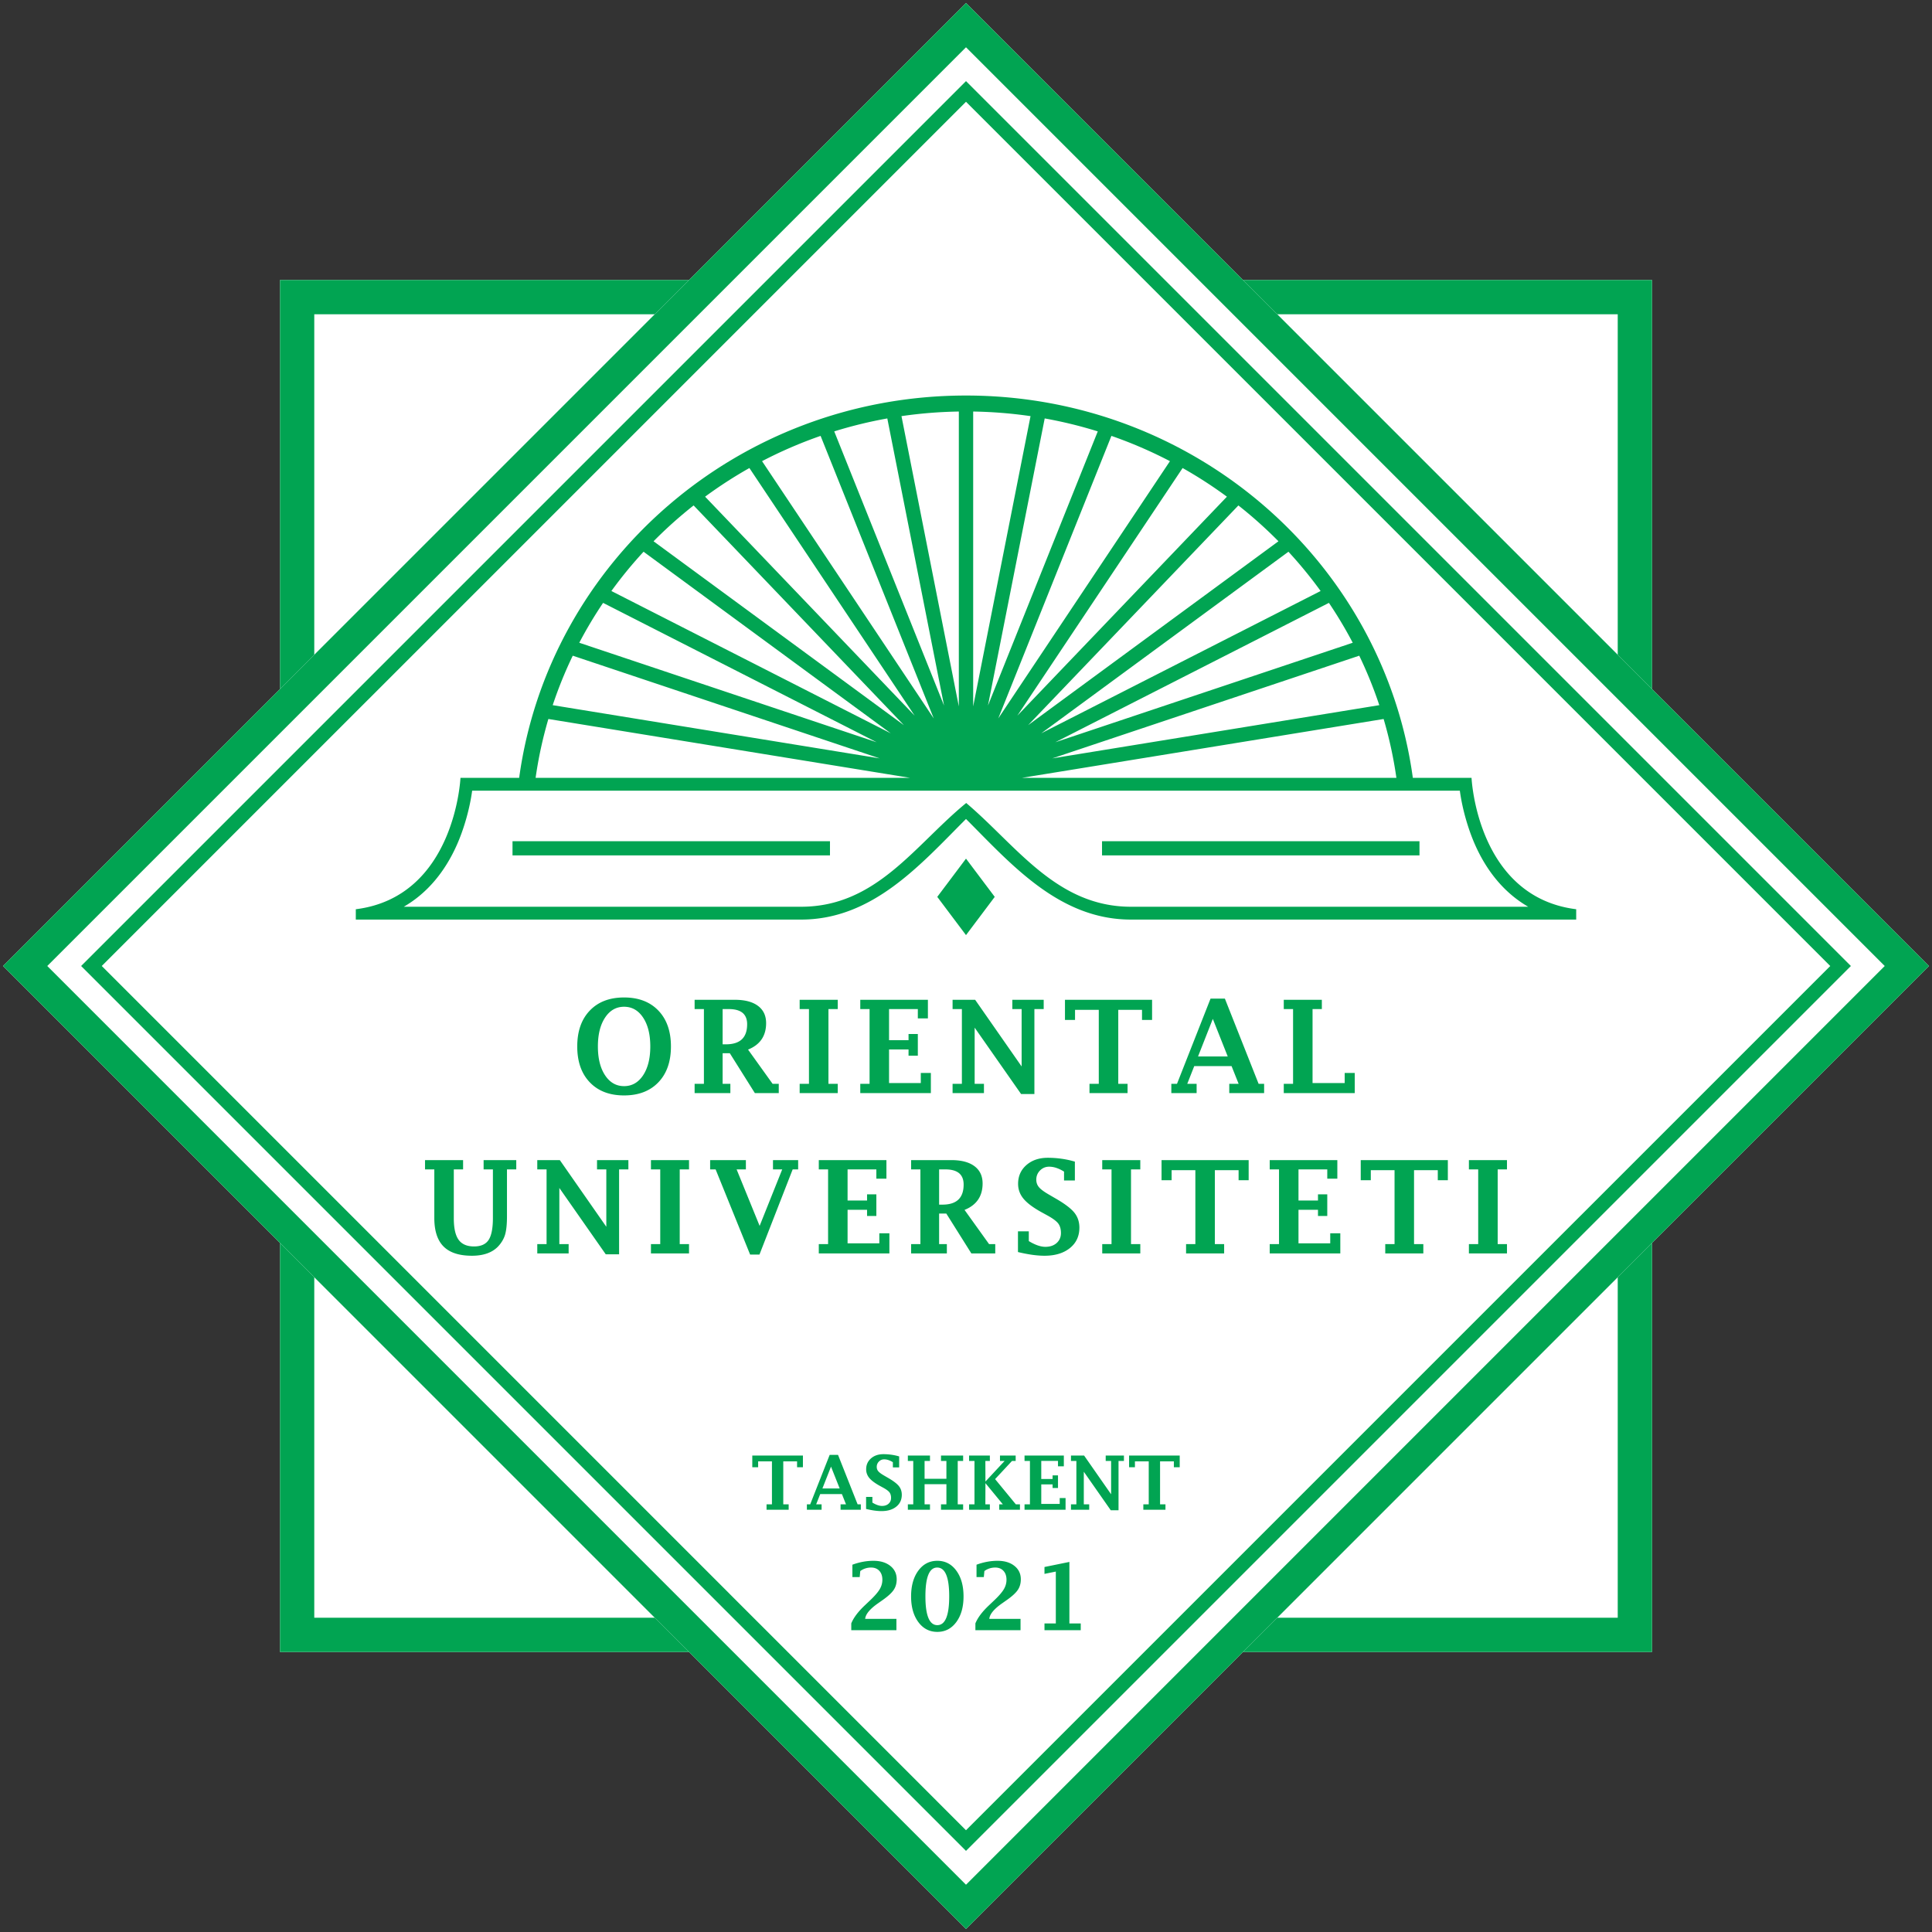 <svg xmlns="http://www.w3.org/2000/svg" width="853.643" height="853.643" viewBox="0 0 640.232 640.232"><rect x="0" y="0" width="640.232" height="640.232" fill="#333333" stroke="none"/><g data-name="Слой 1"><path d="M92.788 411.904v135.54h135.54l91.788 91.788 91.788-91.788h135.54v-135.54l91.788-91.788-91.788-91.788V92.788h-135.54L320.116 1l-91.788 91.788H92.788v135.54L1 320.116z" fill="#fff"/><path d="M206.808 363.005c-4.805 0-8.59-1.447-11.362-4.348-2.773-2.894-4.156-6.857-4.156-11.882 0-5.025 1.383-8.988 4.156-11.882 2.773-2.9 6.557-4.348 11.362-4.348 4.797 0 8.588 1.447 11.368 4.348 2.773 2.894 4.163 6.857 4.163 11.882 0 5.025-1.39 8.988-4.163 11.882-2.78 2.901-6.571 4.348-11.368 4.348zm0-3.079c2.622 0 4.725-1.205 6.315-3.606 1.582-2.403 2.373-5.589 2.373-9.545 0-3.97-.79-7.156-2.374-9.55-1.589-2.403-3.692-3.6-6.315-3.6-2.615 0-4.711 1.197-6.3 3.6-1.583 2.394-2.374 5.58-2.374 9.55 0 3.97.791 7.156 2.374 9.552 1.589 2.402 3.685 3.599 6.3 3.599zm32.657-10.906v10.136h2.566v3.08h-11.846v-3.08h3.08v-24.762h-3.08v-3.079H243.5c3.328 0 5.887.67 7.684 2.017 1.796 1.34 2.694 3.25 2.694 5.731 0 2.103-.5 3.885-1.49 5.346-.998 1.461-2.495 2.601-4.497 3.407l8.132 11.34h2.046v3.08h-7.919l-8.304-13.216zm0-2.95h1.084c2.36 0 4.12-.557 5.289-1.661 1.169-1.112 1.753-2.773 1.753-4.99 0-1.675-.506-2.929-1.51-3.77-1.013-.834-2.531-1.255-4.549-1.255h-2.067zm35.068-11.676v24.762h3.079v3.08h-12.616v-3.08h3.079v-24.762h-3.08v-3.079h12.617v3.08zm33.94 27.841H285.08v-3.079h3.08v-24.762h-3.08v-3.079h22.41v6.159h-3.336v-3.08h-9.537v10.307h6.458v-2.053h3.079v7.185h-3.079v-2.053h-6.458v11.12h10.52v-3.336h3.336zm29.893.3-15.382-21.99v18.611h3.08v3.08H315.67v-3.08h3.08v-24.762h-3.08v-3.079h7.477l15.403 22.089v-19.01h-3.079v-3.079h10.392v3.08h-3.079v28.14zm25.751-27.884h-7.869v3.336h-3.336v-6.672h28.868v6.672h-3.336v-3.336h-7.87v24.505h3.08v3.08h-12.616v-3.08h3.079zm31.632 18.646-2.31 5.86h3.1v3.078h-8.381v-3.079h1.881l11.113-28.226h4.754l11.176 28.226h1.825v3.08H407.36v-3.08h3.1l-2.337-5.859zm1.261-3.207h9.837l-4.94-12.445zm51.932 12.145H425.42v-3.079h3.08v-24.762h-3.08v-3.079h12.617v3.08h-3.08V358.9h10.65v-3.336h3.335zM143.925 387.519h-3.079v-3.08h12.616v3.08h-3.079v16.208c0 3.258.528 5.631 1.59 7.107 1.062 1.475 2.765 2.216 5.11 2.216 2.274 0 3.885-.72 4.833-2.152.948-1.44 1.426-3.864 1.426-7.278V387.52h-3.08v-3.08h10.82v3.08h-3.079v15.531c0 2.659-.214 4.697-.634 6.109-.428 1.418-1.205 2.722-2.331 3.92-1.96 2.031-4.847 3.05-8.653 3.05-4.234 0-7.363-1.026-9.402-3.072-2.038-2.045-3.058-5.196-3.058-9.444zm56.814 28.14-15.381-21.99v18.611h3.079v3.08h-10.392v-3.08h3.079V387.52h-3.08v-3.08h7.477l15.404 22.09v-19.01h-3.08v-3.08h10.393v3.08h-3.08v28.14zm24.511-28.14v24.761h3.08v3.08h-12.617v-3.08h3.08V387.52h-3.08v-3.08h12.617v3.08zm23.328 28.226-11.433-28.226h-1.818v-3.08h11.847v3.08h-3.072l7.626 18.717 7.485-18.717h-3.058v-3.08h8.34v3.08h-1.818l-11.006 28.226zm46.15-.385h-23.392v-3.08h3.079V387.52h-3.08v-3.08h22.41v6.159h-3.336v-3.08h-9.536v10.308h6.457v-2.053h3.08v7.184h-3.08v-2.052h-6.457v11.119h10.52v-3.336h3.336zm16.479-13.215v10.135h2.566v3.08h-11.846v-3.08h3.079V387.52h-3.08v-3.08h13.315c3.329 0 5.888.67 7.684 2.018 1.796 1.34 2.694 3.25 2.694 5.73 0 2.103-.499 3.885-1.49 5.346-.997 1.462-2.494 2.602-4.497 3.407l8.133 11.34h2.045v3.08h-7.918l-8.305-13.215zm0-2.951h1.083c2.36 0 4.12-.556 5.29-1.66 1.168-1.113 1.752-2.774 1.752-4.99 0-1.675-.506-2.93-1.51-3.77-1.013-.835-2.53-1.255-4.548-1.255h-2.067zm26.129 15.71v-6.857h3.592v3.229c1.034.627 2.003 1.097 2.916 1.418.919.32 1.767.485 2.565.485 1.547 0 2.795-.42 3.743-1.262.947-.848 1.425-1.953 1.425-3.315 0-1.297-.3-2.352-.898-3.157-.613-.791-1.775-1.66-3.485-2.609l-2.067-1.133c-2.802-1.547-4.79-3.044-5.974-4.49-1.183-1.433-1.774-3.073-1.774-4.912 0-2.537.92-4.611 2.75-6.215 1.84-1.61 4.206-2.416 7.1-2.416 1.511 0 3.015.107 4.512.313a30.48 30.48 0 0 1 4.455.963v6.25h-3.593v-2.95c-.876-.542-1.724-.948-2.544-1.22a7.606 7.606 0 0 0-2.395-.405c-1.183 0-2.188.42-3.015 1.254-.827.834-1.24 1.853-1.24 3.05 0 .97.3 1.804.898 2.502.598.713 1.725 1.54 3.378 2.488l2.082 1.212c3.008 1.725 5.075 3.286 6.215 4.676 1.14 1.404 1.71 3.079 1.71 5.01 0 2.83-1.047 5.09-3.15 6.78-2.102 1.688-4.903 2.537-8.396 2.537-1.29 0-2.673-.107-4.142-.314a48.27 48.27 0 0 1-4.668-.912zm37.462-27.385v24.761h3.08v3.08H365.26v-3.08h3.08V387.52h-3.08v-3.08h12.616v3.08zm21.325.256h-7.87v3.336h-3.335v-6.672h28.867v6.672h-3.336v-3.336h-7.868v24.505h3.079v3.08h-12.616v-3.08h3.079zm48.033 27.585h-23.394v-3.08h3.08V387.52h-3.08v-3.08h22.41v6.159h-3.336v-3.08h-9.537v10.308h6.458v-2.053h3.079v7.184h-3.079v-2.052h-6.458v11.119h10.52v-3.336h3.337zm17.974-27.585h-7.869v3.336h-3.336v-6.672h28.868v6.672h-3.336v-3.336h-7.869v24.505h3.08v3.08H459.05v-3.08h3.08zm34.177-.256v24.761h3.079v3.08H486.77v-3.08h3.08V387.52h-3.08v-3.08h12.616v3.08zM255.809 484.274h-4.574v1.939h-1.939v-3.878h16.778v3.878h-1.939v-1.94h-4.573v14.243h1.79v1.79h-7.333v-1.79h1.79zm15.994 10.837-1.342 3.405h1.802v1.79h-4.872v-1.79h1.094l6.458-16.404h2.763l6.496 16.404h1.06v1.79h-6.71v-1.79h1.801l-1.358-3.405zm.733-1.864h5.717l-2.87-7.233zm14.47 6.794v-3.985h2.088v1.876c.601.365 1.164.638 1.695.824.534.187 1.027.282 1.491.282.899 0 1.624-.244 2.175-.733.55-.493.828-1.135.828-1.926 0-.754-.173-1.367-.522-1.835-.356-.46-1.031-.966-2.025-1.517l-1.202-.658c-1.628-.9-2.783-1.77-3.471-2.61a4.359 4.359 0 0 1-1.032-2.855c0-1.474.535-2.68 1.6-3.612 1.068-.936 2.443-1.404 4.126-1.404.878 0 1.752.062 2.622.182.87.12 1.731.307 2.589.56v3.632h-2.088v-1.714a7.029 7.029 0 0 0-1.479-.709 4.42 4.42 0 0 0-1.392-.236c-.688 0-1.272.244-1.752.73a2.425 2.425 0 0 0-.72 1.772c0 .563.173 1.048.521 1.454.348.414 1.003.895 1.964 1.446l1.21.704c1.747 1.003 2.949 1.91 3.611 2.718.663.816.995 1.79.995 2.912 0 1.644-.61 2.958-1.831 3.94-1.222.981-2.85 1.474-4.88 1.474-.75 0-1.554-.062-2.407-.182-.854-.12-1.76-.298-2.714-.53zm19.384-8.211v6.686h1.79v1.79h-7.333v-1.79h1.79v-14.391h-1.79v-1.79h7.333v1.79h-1.79v5.915h7.233v-5.915h-1.79v-1.79h7.333v1.79h-1.79v14.391h1.79v1.79h-7.333v-1.79h1.79v-6.686zm14.748 8.476v-1.79h1.789v-14.391h-1.79v-1.79h6.885v1.79h-1.491l.025 6.831 6.359-6.831h-1.541v-1.79h5.199v1.79h-1.206l-5.609 6.027 6.877 8.364h1.355v1.79h-6.865v-1.79h1.206l-5.775-7.026-.025 7.026h1.491v1.79zm31.972 0h-13.596v-1.79h1.79v-14.391h-1.79v-1.79h13.024v3.58H350.6v-1.79h-5.542v5.99h3.753v-1.193h1.79v4.176h-1.79v-1.194h-3.753v6.463h6.114v-1.939h1.939zm14.984.174-8.94-12.78v10.816h1.79v1.79h-6.04v-1.79h1.79v-14.391h-1.79v-1.79h4.345l8.952 12.838v-11.048h-1.79v-1.79h6.04v1.79h-1.789v16.355zm12.577-16.206h-4.574v1.939h-1.939v-3.878h16.778v3.878h-1.939v-1.94h-4.573v14.243h1.79v1.79h-7.333v-1.79h1.79zM282.096 540.22v-2.25c.75-1.862 2.225-3.838 4.434-5.928l1.758-1.67c1.537-1.454 2.607-2.685 3.207-3.689.606-1.008.905-2.069.905-3.191 0-1.236-.336-2.214-1.008-2.943-.678-.73-1.583-1.092-2.731-1.092-.657 0-1.283.098-1.883.29-.6.191-1.164.48-1.702.874l-.186 2.002h-2.421v-4.102a21.034 21.034 0 0 1 3.486-.973 18.979 18.979 0 0 1 3.492-.326c2.312 0 4.174.564 5.587 1.692 1.412 1.122 2.115 2.607 2.115 4.443 0 1.355-.33 2.525-.993 3.508-.662.987-1.857 2.09-3.585 3.31l-1.64 1.154c-2.68 1.877-4.086 3.59-4.23 5.136h10.355v3.755zm28.523.56c-2.597 0-4.697-1.087-6.3-3.254-1.599-2.168-2.4-4.997-2.4-8.494 0-3.528.801-6.378 2.4-8.55 1.603-2.173 3.703-3.26 6.3-3.26 2.591 0 4.692 1.087 6.285 3.26 1.598 2.172 2.395 5.022 2.395 8.55 0 3.497-.802 6.326-2.4 8.494-1.604 2.167-3.699 3.253-6.28 3.253zm-.01-2.235c1.319 0 2.307-.797 2.958-2.39.657-1.594.983-3.978.983-7.154 0-3.187-.33-5.576-.998-7.165-.662-1.588-1.66-2.379-2.99-2.379-1.298 0-2.27.791-2.923 2.38-.646 1.588-.972 3.977-.972 7.164 0 3.176.331 5.56.988 7.154.662 1.593 1.645 2.39 2.954 2.39zm12.621 1.676v-2.25c.75-1.863 2.224-3.839 4.433-5.929l1.759-1.67c1.536-1.454 2.607-2.685 3.207-3.689.605-1.008.905-2.069.905-3.191 0-1.236-.336-2.214-1.009-2.943-.677-.73-1.582-1.092-2.73-1.092-.658 0-1.284.098-1.884.29a5.91 5.91 0 0 0-1.702.874l-.186 2.002h-2.42v-4.102a21.033 21.033 0 0 1 3.486-.973 18.979 18.979 0 0 1 3.492-.326c2.312 0 4.174.564 5.586 1.692 1.412 1.122 2.116 2.607 2.116 4.443 0 1.355-.331 2.525-.993 3.508-.663.987-1.857 2.09-3.585 3.31l-1.64 1.154c-2.68 1.877-4.086 3.59-4.231 5.136h10.356v3.755zm31.15-22.626v20.39h3.756v2.236h-12.012v-2.235h3.756v-17.194l-3.756.765v-2.28z" fill="#01a452"/><path d="m320.116 15.667 304.45 304.45-304.45 304.448L15.667 320.116zm91.788 77.121L320.116 1l-91.788 91.788-11.357 11.357L104.145 216.97l-11.357 11.357L1 320.116l91.788 91.788 11.357 11.357L216.97 536.088l11.357 11.356 91.788 91.788 91.788-91.788 11.357-11.356L536.088 423.26l11.356-11.357 91.788-91.788-91.788-91.788-11.356-11.357L423.26 104.145z" fill="#01a452" fill-rule="evenodd"/><path d="M613.35 320.116 320.116 26.883 26.883 320.116 320.116 613.35zM320.116 33.721l215.972 215.971 11.356 11.357 59.068 59.067-59.068 59.068-11.356 11.356L390.54 536.088l-11.356 11.356-59.068 59.068-59.067-59.068-11.357-11.356L104.145 390.54l-11.357-11.356-59.067-59.068 59.067-59.067 11.357-11.357zM104.145 104.145H216.97l11.357-11.357H92.788v135.54l11.357-11.357zM411.904 92.788l11.357 11.357h112.827V216.97l11.356 11.357V92.788zM104.145 423.261l-11.357-11.357v135.54h135.54l-11.357-11.356H104.145zM536.088 423.261v112.827H423.26l-11.357 11.356h135.54v-135.54z" fill="#01a452" fill-rule="evenodd"/><path d="m320.116 284.536 9.522 12.672-9.522 12.673-9.521-12.673z" fill="#01a452" fill-rule="evenodd"/><path d="M117.907 301.306v3.427h147.556c23.82 0 39.676-18.362 54.653-33.339 14.977 14.977 30.834 33.339 54.654 33.339h147.555v-3.427c-32.918-4.111-34.682-43.536-34.682-43.536H152.59s-1.765 39.425-34.683 43.536zm15.903-.825h131.653c24.994 0 37.7-20.44 54.722-34.382 16.702 14.132 29.93 34.382 54.585 34.382h131.652c-7.8-4.511-13.69-11.645-17.67-20.68-2.255-5.121-4.178-11.74-4.986-17.779h-327.3c-.808 6.04-2.73 12.658-4.986 17.78-3.98 9.034-9.87 16.168-17.67 20.679zm36.028-21.709H275.04v4.683H169.838zm300.556 0H365.192v4.683h105.202zM298.733 137.9a147.936 147.936 0 0 1 19.007-1.525v97.712zm-4.694.762 18.802 95.153-36.388-90.86a145.482 145.482 0 0 1 17.586-4.293zm-22.11 5.783 37.498 93.629-56.894-85.254a144.75 144.75 0 0 1 19.397-8.375zm-23.592 10.652 54.76 82.056-69.44-72.56c4.68-3.446 9.582-6.62 14.68-9.496zm-18.485 12.396 69.688 72.817-82.964-60.941a143.729 143.729 0 0 1 13.276-11.876zm-16.585 15.342 81.911 60.17-92.575-47.155a142.27 142.27 0 0 1 10.663-13.015zm-23.464 34.451 101.713 34.026-108.358-17.632a138.33 138.33 0 0 1 6.645-16.394zm-8.08 20.976 119.889 19.508h37.008l119.89-19.508a137.78 137.78 0 0 1 4.233 19.508h5.448c-9.79-71.534-72.355-126.7-148.075-126.7-75.72 0-138.284 55.166-148.075 126.7h5.448a137.752 137.752 0 0 1 4.233-19.508zm18.13-38.479 90.673 46.186-98.565-32.973a140.213 140.213 0 0 1 7.892-13.213zm122.64-63.408c6.447.102 12.792.62 19.006 1.525l-19.006 96.187zm4.899 97.44 18.802-95.153c6 1.075 11.87 2.514 17.585 4.293zm3.414 4.259 37.497-93.629a144.718 144.718 0 0 1 19.397 8.375zm6.329-.92 54.76-82.057c5.099 2.876 10.001 6.05 14.681 9.496zm3.558 3.156 69.687-72.817a143.896 143.896 0 0 1 13.276 11.875zm4.361 2.694 81.912-60.169c3.807 4.124 7.37 8.47 10.663 13.015zm4.652 2.965 90.674-46.186c2.864 4.25 5.5 8.66 7.891 13.213zm-.99 5.343 101.714-34.026a138.451 138.451 0 0 1 6.645 16.394z" fill="#01a452" fill-rule="evenodd"/></g></svg>